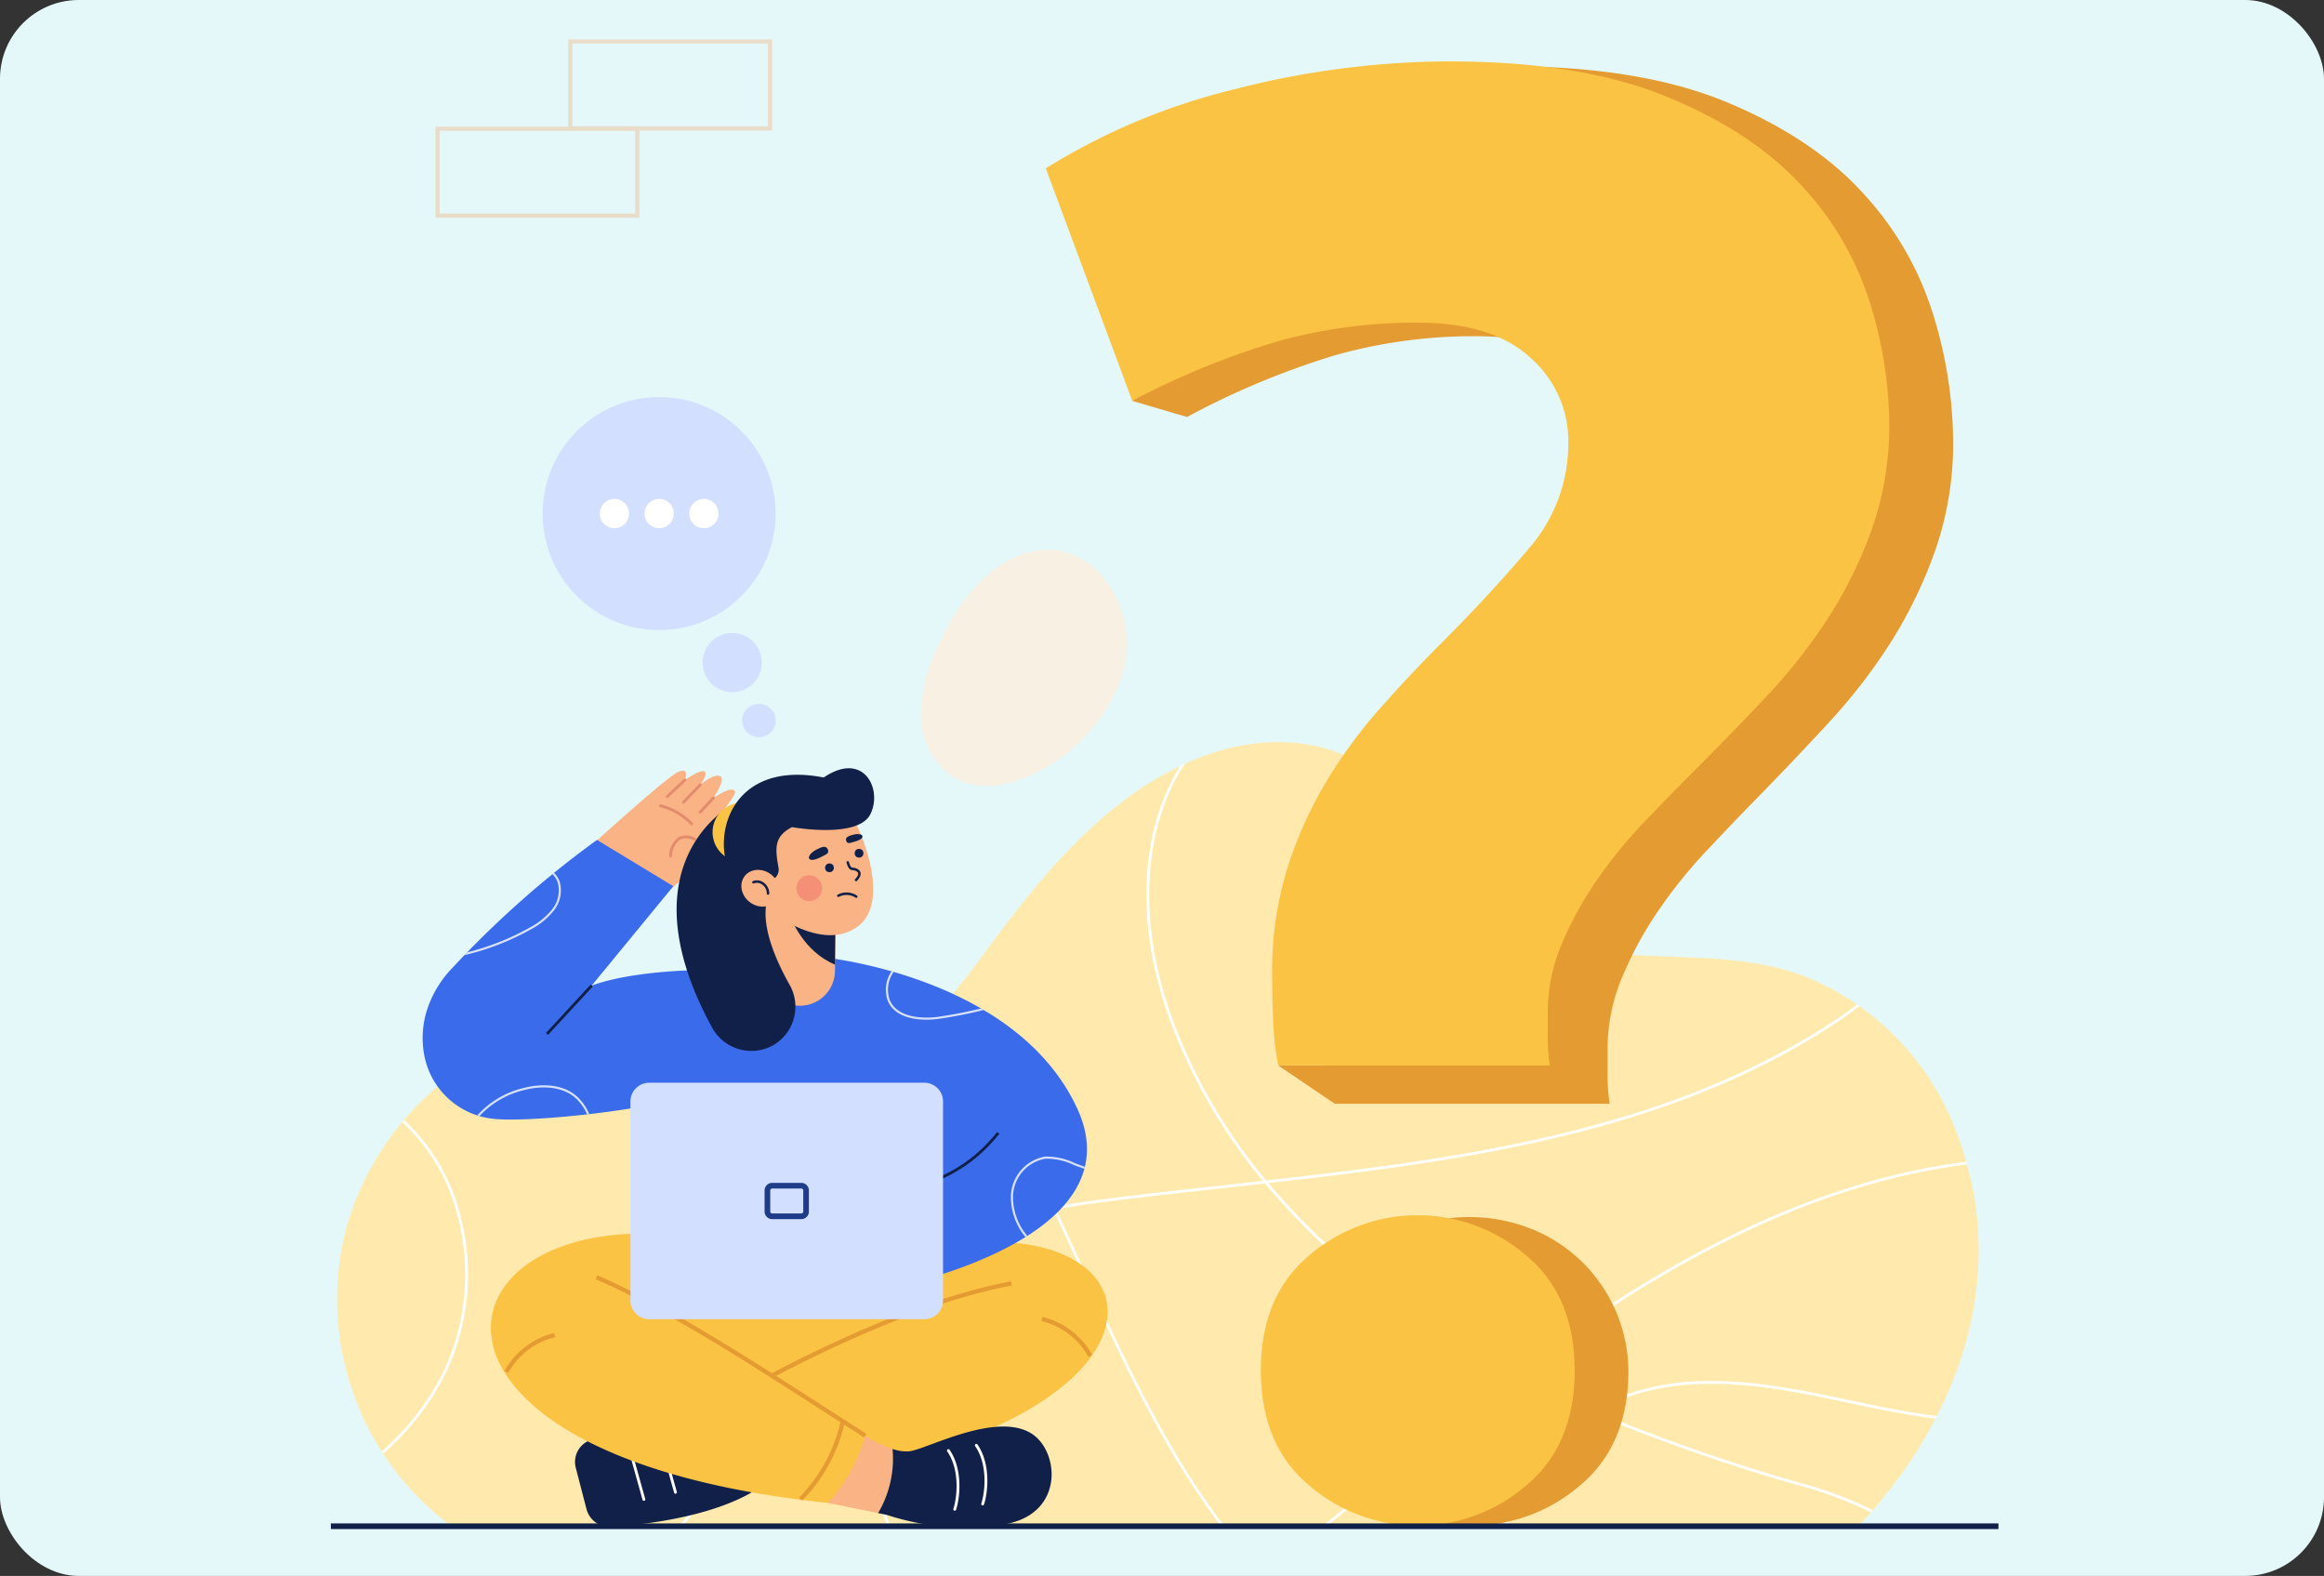 <svg xmlns="http://www.w3.org/2000/svg" width="295" height="200" viewBox="0 0 295 200">
  <rect x="0" y="0" width="295" height="200" fill="#333333" stroke="none"/>
  <g id="t4-i10" transform="translate(-1821 7367)">
    <rect id="Rectángulo_36457" data-name="Rectángulo 36457" width="295" height="200" rx="10" transform="translate(1821 -7367)" fill="#e5f8f9"/>
    <g id="Group_116071" data-name="Group 116071" transform="translate(1582.739 -7732.954)">
      <g id="Group_116047" data-name="Group 116047" transform="translate(281.02 435.719)">
        <g id="Group_116046" data-name="Group 116046" transform="translate(0 24.421)">
          <path id="Path_174063" data-name="Path 174063" d="M490.334,1039.418a34.135,34.135,0,0,0-18.1-17.679c-8.319-3.369-17.87-2.143-26.632-3.271-7.61-.98-13.1-4.377-17.644-10.417-4.354-5.787-8.257-12.2-15.376-14.874-5.625-2.115-12.019-1.529-17.61.675-10.3,4.062-18.081,12.7-24.634,21.3-5.982,7.855-10.862,16.456-21.928,16.737s-21.614-6.036-32.763-4.362c-14.735,2.212-27.006,14.478-29.578,29.082a35.914,35.914,0,0,0,14.027,34.76H478.673C491.764,1077.482,498.634,1058.3,490.334,1039.418Z" transform="translate(-285.545 -991.86)" fill="#ffe9ac"/>
          <g id="Group_116045" data-name="Group 116045" transform="translate(5.713 2.761)">
            <path id="Path_174064" data-name="Path 174064" d="M555.787,1303.889h.491a37.68,37.68,0,0,0,7.783-13.35,35.073,35.073,0,0,0-.326-24.157,69.629,69.629,0,0,0-5.745-10.6,68.054,68.054,0,0,1-5.8-10.745,23.975,23.975,0,0,1-1.342-4.966c-.123-.016-.246-.029-.37-.044a24.294,24.294,0,0,0,1.378,5.141,68.315,68.315,0,0,0,5.825,10.8,69.325,69.325,0,0,1,5.717,10.544,34.714,34.714,0,0,1,.319,23.909A37.267,37.267,0,0,1,555.787,1303.889Z" transform="translate(-518.139 -1207.141)" fill="#fff"/>
            <path id="Path_174065" data-name="Path 174065" d="M873.212,1092.258c3.679.784,7.225,1.487,10.654,1.929.059-.113.116-.227.174-.341-3.458-.439-7.036-1.148-10.753-1.94-5.659-1.206-11.785-2.511-17.86-2.511a31.7,31.7,0,0,0-11.1,1.834,22.65,22.65,0,0,0-3.929,1.91c-3.25-1.385-6.518-2.9-9.755-4.558,2.349-1.77,4.722-3.5,7.121-5.177,17.808-12.435,34.243-19.485,50.121-21.485-.032-.116-.065-.233-.1-.349-15.92,2.017-32.391,9.085-50.228,21.54-2.45,1.711-4.873,3.482-7.27,5.289a120.339,120.339,0,0,1-10.718-6.229,93.352,93.352,0,0,1-20.383-17.888c25.417-2.851,51.294-6.444,72.425-20.567.8-.536,1.691-1.169,2.612-1.886-.1-.073-.2-.144-.308-.215-.883.683-1.734,1.287-2.5,1.8-21.126,14.12-47.051,17.685-72.5,20.536a69.847,69.847,0,0,1-11.653-19.814c-4.483-11.874-4.246-23.527.649-31.97.213-.367.437-.728.669-1.085-.2.094-.407.191-.61.289q-.189.306-.37.616c-4.95,8.537-5.2,20.3-.675,32.278A70.122,70.122,0,0,0,798.483,1064q-2.21.247-4.416.49c-5.3.585-10.78,1.19-16.1,1.875-1.942.25-3.918.542-5.883.907-4.213-8.892-8.841-17.567-14.824-25.007-.085.085-.173.168-.259.252,5.931,7.383,10.531,15.994,14.718,24.823-8.572,1.635-16.9,4.708-21.341,11.862-4.151,6.68-4.147,15.915.011,27.447.144.4.292.792.442,1.182h.385c-.165-.427-.328-.859-.489-1.3-4.119-11.423-4.134-20.553-.044-27.136,4.392-7.068,12.67-10.1,21.195-11.716,1.487,3.146,2.924,6.319,4.352,9.471l.155.343c4.959,10.948,10.089,21.513,16.8,30.342h.448c-6.777-8.845-11.935-19.474-16.926-30.49l-.155-.343c-1.416-3.126-2.841-6.271-4.315-9.391,1.927-.356,3.865-.642,5.77-.887,5.318-.684,10.8-1.289,16.094-1.874q2.321-.256,4.65-.516a93.6,93.6,0,0,0,20.613,18.14,120.543,120.543,0,0,0,10.6,6.168c-6.108,4.62-12.05,9.481-17.852,14.228q-3.013,2.465-6.089,4.964h.569q2.9-2.351,5.747-4.686c5.842-4.779,11.826-9.675,17.978-14.323,3.219,1.656,6.468,3.166,9.7,4.549a26.769,26.769,0,0,0-10.207,12.458c-.273.662-.511,1.331-.732,2h.378c.208-.625.432-1.248.686-1.865a26.357,26.357,0,0,1,10.277-12.423,237.278,237.278,0,0,0,25.551,8.948l.287.085a49.377,49.377,0,0,1,9.415,3.491c.081-.093.163-.185.244-.278a49.235,49.235,0,0,0-9.557-3.557l-.287-.085a237.737,237.737,0,0,1-25.275-8.833,22.247,22.247,0,0,1,3.646-1.747C853.765,1088.115,864.1,1090.316,873.212,1092.258Z" transform="translate(-686.659 -1011.084)" fill="#fff"/>
            <path id="Path_174066" data-name="Path 174066" d="M335.059,1338.455a28.768,28.768,0,0,1-1.942,19.236,33.117,33.117,0,0,1-7.8,10.074c.065.1.132.2.2.3a33.487,33.487,0,0,0,7.924-10.219,29.131,29.131,0,0,0,1.968-19.48,24.725,24.725,0,0,0-7.262-12.632l-.232.275A24.373,24.373,0,0,1,335.059,1338.455Z" transform="translate(-325.318 -1280.541)" fill="#fff"/>
          </g>
        </g>
        <path id="Path_174067" data-name="Path 174067" d="M824.282,824.7a13.423,13.423,0,0,1,2.806,13.547,21.74,21.74,0,0,1-9.73,11.35c-3.539,2.06-8.156,3.2-11.636,1.039A9.434,9.434,0,0,1,801.7,842.8a20.361,20.361,0,0,1,2.225-8.824c1.792-3.923,4.2-7.728,7.8-10.114C816.673,820.576,821.275,821.627,824.282,824.7Z" transform="translate(-727.554 -821.845)" fill="#f7f0e3"/>
      </g>
      <g id="Group_116048" data-name="Group 116048" transform="translate(293.526 370.954)">
        <path id="Path_174068" data-name="Path 174068" d="M515.832,382.526h-25.9V370.954h25.9Zm-25.365-.539h24.826V371.493H490.467Z" transform="translate(-473.076 -370.954)" fill="#e9ddca"/>
        <path id="Path_174069" data-name="Path 174069" d="M398.511,459.569h-25.9V448h25.9Zm-25.365-.539h24.826V448.536H373.146Z" transform="translate(-372.607 -436.931)" fill="#e9ddca"/>
      </g>
      <g id="Group_116051" data-name="Group 116051" transform="translate(371.016 373.747)">
        <g id="Group_116049" data-name="Group 116049" transform="translate(0 0)">
          <path id="Path_174070" data-name="Path 174070" d="M1065.421,426.21a40.032,40.032,0,0,0-8.85-15.379q-6.348-7.022-17.314-11.6t-27.868-4.585a109.03,109.03,0,0,0-27.481,3.636,81.665,81.665,0,0,0-24.315,10.391l8.945,24.559-4.794,3.884,6.953,2.043a102.1,102.1,0,0,1,18.759-7.826,64.86,64.86,0,0,1,17.968-2.424q9.509,0,14.4,4.585a14.632,14.632,0,0,1,4.885,11.067,21.236,21.236,0,0,1-5.015,13.9q-5.032,6.074-11.1,12.279-4.219,4.308-8.188,8.9a63.867,63.867,0,0,0-7,9.855,53.579,53.579,0,0,0-4.886,11.33,46.508,46.508,0,0,0-1.849,13.623c0,1.625.034,3.557.129,5.806.016.415.038.819.063,1.218h-6.573l7.173,4.851h34.878a23.173,23.173,0,0,1-.267-3.777v-3.241a23.428,23.428,0,0,1,1.849-9.038,46.743,46.743,0,0,1,4.627-8.5,62.8,62.8,0,0,1,6.21-7.685q3.432-3.65,6.606-6.886,4.219-4.308,8.713-9.17a72.089,72.089,0,0,0,7.93-10.25,57.588,57.588,0,0,0,5.677-11.743,41.339,41.339,0,0,0,2.253-13.895A55.57,55.57,0,0,0,1065.421,426.21Z" transform="translate(-952.769 -394.033)" fill="#e49b31"/>
          <path id="Path_174071" data-name="Path 174071" d="M959.362,423.558A65.366,65.366,0,0,0,941.6,425.9a102.106,102.106,0,0,0-18.539,7.574l-10.974-29.5a81.6,81.6,0,0,1,24.03-10.056,109.9,109.9,0,0,1,27.158-3.519q16.7,0,27.541,4.437t17.111,11.229a38.554,38.554,0,0,1,8.747,14.884,52.752,52.752,0,0,1,2.482,15.4,39.255,39.255,0,0,1-2.227,13.447,55.255,55.255,0,0,1-5.61,11.365,69.974,69.974,0,0,1-7.837,9.92q-4.437,4.7-8.611,8.874-3.137,3.137-6.528,6.664a61.033,61.033,0,0,0-6.137,7.438,44.942,44.942,0,0,0-4.573,8.228,22.267,22.267,0,0,0-1.828,8.747v3.137a21.974,21.974,0,0,0,.264,3.655H941.6a36.53,36.53,0,0,1-.655-5.874c-.094-2.176-.128-4.046-.128-5.619a44.136,44.136,0,0,1,1.828-13.184,51.3,51.3,0,0,1,4.828-10.965,61.831,61.831,0,0,1,6.919-9.537q3.914-4.437,8.092-8.611,6.005-6.005,10.974-11.883a20.3,20.3,0,0,0,4.956-13.447A14.03,14.03,0,0,0,973.591,428Q968.759,423.559,959.362,423.558Z" transform="translate(-912.092 -390.399)" fill="#fbc343"/>
        </g>
        <g id="Group_116050" data-name="Group 116050" transform="translate(27.294 146.432)">
          <path id="Path_174072" data-name="Path 174072" d="M1189.442,1430.889q0,9.432-6.107,14.563a21.139,21.139,0,0,1-27.628,0q-6.1-5.135-6.1-14.563t6.1-14.563a21.223,21.223,0,0,1,22.876-2.755A19.611,19.611,0,0,1,1189.442,1430.889Z" transform="translate(-1142.785 -1411.188)" fill="#e49b31"/>
          <path id="Path_174073" data-name="Path 174073" d="M1141.942,1429.549q0,9.432-6.107,14.563a21.139,21.139,0,0,1-27.627,0q-6.1-5.135-6.1-14.563t6.1-14.563a21.139,21.139,0,0,1,27.627,0Q1141.942,1420.131,1141.942,1429.549Z" transform="translate(-1102.108 -1409.848)" fill="#fbc343"/>
        </g>
      </g>
      <g id="Group_116070" data-name="Group 116070" transform="translate(291.911 410.216)">
        <g id="Group_116054" data-name="Group 116054" transform="translate(9.104 0)">
          <circle id="Ellipse_5561" data-name="Ellipse 5561" cx="3.756" cy="3.756" r="3.756" transform="matrix(0.184, -0.983, 0.983, 0.184, 25.8, 42.827)" fill="#d3dfff"/>
          <ellipse id="Ellipse_5562" data-name="Ellipse 5562" cx="2.113" cy="2.128" rx="2.113" ry="2.128" transform="translate(31.098 48.867) rotate(-79.386)" fill="#d3dfff"/>
          <g id="Group_116053" data-name="Group 116053">
            <circle id="Ellipse_5563" data-name="Ellipse 5563" cx="14.789" cy="14.789" r="14.789" transform="translate(0 20.915) rotate(-45)" fill="#d3dfff"/>
            <g id="Group_116052" data-name="Group 116052" transform="translate(13.373 19.052)">
              <circle id="Ellipse_5564" data-name="Ellipse 5564" cx="1.863" cy="1.863" r="1.863" fill="#fff"/>
              <circle id="Ellipse_5565" data-name="Ellipse 5565" cx="1.863" cy="1.863" r="1.863" transform="translate(5.679)" fill="#fff"/>
              <circle id="Ellipse_5566" data-name="Ellipse 5566" cx="1.863" cy="1.863" r="1.863" transform="translate(11.357)" fill="#fff"/>
            </g>
          </g>
        </g>
        <g id="Group_116069" data-name="Group 116069" transform="translate(0 53.238)">
          <g id="Group_116057" data-name="Group 116057" transform="translate(8.662 58.83)">
            <g id="Group_116055" data-name="Group 116055" transform="translate(10.671 24.223)">
              <path id="Path_174074" data-name="Path 174074" d="M496.052,1598.808l1.382,5.327a3.052,3.052,0,0,0,3.19,2.227c4.531-.308,13.945-1.418,19.347-5.4l-1.536-7.678c-7.429-.42-14.376-.006-20.392,2.019A2.942,2.942,0,0,0,496.052,1598.808Z" transform="translate(-495.961 -1593.136)" fill="#102048"/>
              <path id="Path_174075" data-name="Path 174075" d="M544.743,1620.4a.18.18,0,0,1-.173-.131l-1.855-6.643a.18.18,0,1,1,.346-.1l1.855,6.643a.179.179,0,0,1-.125.221A.175.175,0,0,1,544.743,1620.4Z" transform="translate(-535.993 -1610.483)" fill="#fff"/>
              <path id="Path_174076" data-name="Path 174076" d="M572.659,1614.145a.18.18,0,0,1-.173-.131l-1.855-6.643a.18.18,0,1,1,.346-.1l1.855,6.643a.18.18,0,0,1-.173.228Z" transform="translate(-559.9 -1605.13)" fill="#fff"/>
            </g>
            <path id="Path_174077" data-name="Path 174077" d="M514.276,1425.6l-17.266,5.124,12.822,17.569,18.408,1.464,25.391-10.736-9.649-14.519Z" transform="translate(-486.188 -1424.498)" fill="#fbc343"/>
            <path id="Path_174078" data-name="Path 174078" d="M642.284,1435.525c37.917-11.225,44.011,22.286-15.15,28.387a28.619,28.619,0,0,1-5.5-9.842l31.242-14.438Z" transform="translate(-592.91 -1431.987)" fill="#fbc343"/>
            <path id="Path_174079" data-name="Path 174079" d="M719.583,1606.261a16.41,16.41,0,0,1-3.473-1.69l-6.094,1.911,1.4,6.629,6.33,1.286A13.609,13.609,0,0,0,719.583,1606.261Z" transform="translate(-668.599 -1578.706)" fill="#f9b384"/>
            <path id="Path_174080" data-name="Path 174080" d="M620.962,1484.247l-.271-.466c6.518-3.788,23.212-12.888,37.436-15.572l.1.53C644.085,1471.408,627.455,1480.473,620.962,1484.247Z" transform="translate(-592.103 -1461.931)" fill="#e49b31"/>
            <path id="Path_174081" data-name="Path 174081" d="M449.755,1426.929c-35.293-6.71-44.434,27.208,14.727,33.308a21.49,21.49,0,0,0,4.7-8.54,269.335,269.335,0,0,0-30.384-17.366Z" transform="translate(-421.667 -1425.831)" fill="#fbc343"/>
            <path id="Path_174082" data-name="Path 174082" d="M548.322,1483.49c-1.679-1.068-3.428-2.2-5.28-3.394-9.3-6-19.835-12.807-28.788-16.686l.214-.494c8.994,3.9,19.551,10.714,28.866,16.728,1.851,1.2,3.6,2.325,5.277,3.392Z" transform="translate(-500.955 -1457.397)" fill="#e49b31"/>
            <path id="Path_174083" data-name="Path 174083" d="M434.127,1519.006l-.472-.26a9.9,9.9,0,0,1,6.307-4.808l.144.519A9.264,9.264,0,0,0,434.127,1519.006Z" transform="translate(-431.933 -1501.091)" fill="#e49b31"/>
            <path id="Path_174084" data-name="Path 174084" d="M914.123,1504.791a9.265,9.265,0,0,0-5.979-4.549l.144-.519a9.9,9.9,0,0,1,6.307,4.808Z" transform="translate(-838.267 -1488.917)" fill="#e49b31"/>
            <path id="Path_174085" data-name="Path 174085" d="M694.384,1601.584l-.394-.367a20.176,20.176,0,0,0,5.3-9.759l.527.11A20.7,20.7,0,0,1,694.384,1601.584Z" transform="translate(-654.874 -1567.476)" fill="#e49b31"/>
            <g id="Group_116056" data-name="Group 116056" transform="translate(49.145 24.713)">
              <path id="Path_174086" data-name="Path 174086" d="M783.253,1597.418c-4.522-2.794-13.288,2.033-15.488,2.278a5.3,5.3,0,0,1-2.113-.3,13.609,13.609,0,0,1-1.839,8.137l1.075.218a31.656,31.656,0,0,0,15.319,1.139C787.485,1607.422,786.808,1599.614,783.253,1597.418Z" transform="translate(-763.812 -1596.551)" fill="#102048"/>
              <path id="Path_174087" data-name="Path 174087" d="M850.362,1619.64a.182.182,0,0,1-.054-.008.179.179,0,0,1-.117-.225c.537-1.7.772-5.047-.784-7.295a.18.18,0,0,1,.3-.2c1.629,2.354,1.39,5.839.832,7.608A.18.18,0,0,1,850.362,1619.64Z" transform="translate(-837.085 -1609.635)" fill="#fff"/>
              <path id="Path_174088" data-name="Path 174088" d="M825.675,1624.328a.181.181,0,0,1-.054-.008.179.179,0,0,1-.117-.225c.537-1.7.771-5.048-.784-7.3a.179.179,0,0,1,.3-.2c1.629,2.354,1.39,5.839.831,7.607A.179.179,0,0,1,825.675,1624.328Z" transform="translate(-815.943 -1613.649)" fill="#fff"/>
            </g>
          </g>
          <g id="Group_116065" data-name="Group 116065">
            <g id="Group_116059" data-name="Group 116059" transform="translate(20.01 0.317)">
              <path id="Path_174089" data-name="Path 174089" d="M511.167,1033.015s8.889-7.558,8.559-8.995c-.235-1.026-2.753.479-2.753.479s3.531-4.189,3.352-4.7c-.321-.909-2.763.786-2.763.786s1.651-2.376.862-2.763-2.51,1.077-2.51,1.077,1.005-1.319.533-1.665-2.51,1.077-2.51,1.077.731-1.663-.822-1.033-12.444,10.625-12.444,10.625Z" transform="translate(-500.671 -1017.136)" fill="#f9b384"/>
              <g id="Group_116058" data-name="Group 116058" transform="translate(10.003 0.996)">
                <path id="Path_174090" data-name="Path 174090" d="M574.442,1049.478a.179.179,0,0,1-.121-.047,8.154,8.154,0,0,0-3.882-2.25.179.179,0,1,1,.106-.343,8.439,8.439,0,0,1,4.018,2.328.18.18,0,0,1-.121.312Z" transform="translate(-570.312 -1043.561)" fill="#e28b6d"/>
                <path id="Path_174091" data-name="Path 174091" d="M579.346,1077.118l-.025,0a.18.18,0,0,1-.153-.2,3.012,3.012,0,0,1,1.2-2.388,2.33,2.33,0,0,1,2.1.093.18.18,0,1,1-.142.33,2,2,0,0,0-1.78-.11,2.743,2.743,0,0,0-1.023,2.124A.179.179,0,0,1,579.346,1077.118Z" transform="translate(-577.895 -1067.1)" fill="#e28b6d"/>
                <path id="Path_174092" data-name="Path 174092" d="M576.43,1026.531a.179.179,0,0,1-.123-.31l2.23-2.1a.18.18,0,1,1,.246.261l-2.23,2.1A.178.178,0,0,1,576.43,1026.531Z" transform="translate(-575.397 -1024.07)" fill="#e28b6d"/>
                <path id="Path_174093" data-name="Path 174093" d="M590.8,1030.756a.18.18,0,0,1-.13-.3l2.142-2.232a.18.18,0,0,1,.259.249l-2.142,2.232A.179.179,0,0,1,590.8,1030.756Z" transform="translate(-587.707 -1027.576)" fill="#e28b6d"/>
                <path id="Path_174094" data-name="Path 174094" d="M605.492,1042.065a.18.18,0,0,1-.131-.3l1.681-1.8a.18.18,0,0,1,.263.245l-1.681,1.8A.18.18,0,0,1,605.492,1042.065Z" transform="translate(-600.285 -1037.629)" fill="#e28b6d"/>
              </g>
            </g>
            <g id="Group_116060" data-name="Group 116060" transform="translate(0 9.094)">
              <path id="Path_174095" data-name="Path 174095" d="M592.339,1224.165l-32.5,1.257L556.25,1195.8s10.88-10.319,15.065-14.119l7.066-.362C600.305,1191.28,596.715,1203.727,592.339,1224.165Z" transform="translate(-528.257 -1166.51)" fill="#3a6bea"/>
              <path id="Path_174096" data-name="Path 174096" d="M710.329,1181.315s25.082,2.145,32.99,19.329c7.737,16.815-24.059,22.8-24.059,22.8Z" transform="translate(-660.204 -1166.51)" fill="#3a6bea"/>
              <path id="Path_174097" data-name="Path 174097" d="M382.818,1096.732l10.365-12.613-9.692-5.874A126.4,126.4,0,0,0,365,1094.634a13.686,13.686,0,0,0-3.18,5.5,11.83,11.83,0,0,0-.3,5.161h0a9.965,9.965,0,0,0,8.806,8.343c3.949.462,19.032-.718,31.241-4.309l3.591-13.859C403.312,1094.42,389.6,1094.239,382.818,1096.732Z" transform="translate(-361.364 -1078.245)" fill="#3a6bea"/>
            </g>
            <g id="Group_116061" data-name="Group 116061" transform="translate(5.297 13.266)" opacity="0.8">
              <path id="Path_174098" data-name="Path 174098" d="M782.84,1199.291l.162-.037c-.113-.067-.227-.132-.341-.2a54.376,54.376,0,0,1-5.6,1.081c-1.124.135-4.877.383-5.974-2.118a3.918,3.918,0,0,1,.484-3.6l-.269-.077a4.157,4.157,0,0,0-.462,3.784c1.171,2.672,5.083,2.418,6.253,2.277A55.531,55.531,0,0,0,782.84,1199.291Z" transform="translate(-717.081 -1181.839)" fill="#fff"/>
              <path id="Path_174099" data-name="Path 174099" d="M889.264,1358.727a8.328,8.328,0,0,0-3.738-.819,5.245,5.245,0,0,0-4.355,5.032,7.893,7.893,0,0,0,1.856,5.182l.229-.144a7.635,7.635,0,0,1-1.816-5.025,4.97,4.97,0,0,1,4.111-4.777,8.036,8.036,0,0,1,3.615.8c.437.169.88.339,1.331.483.023-.087.046-.174.067-.262C890.125,1359.058,889.691,1358.892,889.264,1358.727Z" transform="translate(-811.799 -1321.893)" fill="#fff"/>
              <path id="Path_174100" data-name="Path 174100" d="M422.217,1296.351c-1.566-1.3-4-1.641-6.674-.95a11.518,11.518,0,0,0-5.835,3.455c.092.03.183.063.276.091a11.3,11.3,0,0,1,5.626-3.285c2.59-.671,4.937-.343,6.436.9a5.847,5.847,0,0,1,1.582,2.179l.278-.032A6.156,6.156,0,0,0,422.217,1296.351Z" transform="translate(-408.06 -1268.082)" fill="#fff"/>
              <path id="Path_174101" data-name="Path 174101" d="M398.243,1117.745a32.488,32.488,0,0,0,8.438-3.274,9.217,9.217,0,0,0,2.917-2.384,4.094,4.094,0,0,0,.749-3.646,2.851,2.851,0,0,0-.731-1.152l-.207.17a2.6,2.6,0,0,1,.682,1.067,3.826,3.826,0,0,1-.71,3.4,8.973,8.973,0,0,1-2.835,2.31,31.824,31.824,0,0,1-7.953,3.144Z" transform="translate(-398.243 -1107.289)" fill="#fff"/>
            </g>
            <g id="Group_116063" data-name="Group 116063" transform="translate(32.238)">
              <path id="Path_174102" data-name="Path 174102" d="M672.242,1132.746l0,.46-.073,7.143-.009.774a4.448,4.448,0,0,1-8.9,0l-.086-8.828Z" transform="translate(-652.059 -1115.434)" fill="#f9b384"/>
              <path id="Path_174103" data-name="Path 174103" d="M692.431,1138.662l-.073,7.143c-3.97-1.616-5.6-5.914-5.6-5.914Z" transform="translate(-672.253 -1120.889)" fill="#102048"/>
              <path id="Path_174104" data-name="Path 174104" d="M668.339,1048.148c1.423,1.707,5.577,11.382,1.366,14.682-4.739,3.714-11.951-2.39-11.951-2.39l-.967-11.268,6.26-1.65Z" transform="translate(-646.59 -1042.841)" fill="#f9b384"/>
              <path id="Path_174105" data-name="Path 174105" d="M592.808,1047.559s-13.885,7.242-2.564,28.117a5.687,5.687,0,0,0,7.43,2.543h0a5.632,5.632,0,0,0,2.47-7.865c-1.852-3.29-3.639-7.526-2.876-10.679Z" transform="translate(-585.801 -1042.872)" fill="#102048"/>
              <circle id="Ellipse_5567" data-name="Ellipse 5567" cx="3.756" cy="3.756" r="3.756" transform="translate(3.006 8.115) rotate(-45)" fill="#fbc343"/>
              <path id="Path_174106" data-name="Path 174106" d="M634.5,1027.558c-.406-2.343-.653-3.95,1.715-5.158,0,0,8.347,1.518,9.94-1.631s-.835-8.119-5.918-4.666c-13.013-2.542-14.758,9.636-10.813,13.7l3.894-.6A1.418,1.418,0,0,0,634.5,1027.558Z" transform="translate(-621.566 -1014.931)" fill="#102048"/>
              <g id="Group_116062" data-name="Group 116062" transform="translate(16.793 8.353)">
                <circle id="Ellipse_5568" data-name="Ellipse 5568" cx="0.555" cy="0.555" r="0.555" transform="translate(2.054 3.726)" fill="#102048"/>
                <circle id="Ellipse_5569" data-name="Ellipse 5569" cx="0.555" cy="0.555" r="0.555" transform="translate(5.81 1.877)" fill="#102048"/>
                <path id="Path_174107" data-name="Path 174107" d="M737.131,1099.5a.157.157,0,0,1-.114-.265c.223-.234.466-.564.364-.8s-.556-.355-.762-.355c-.443,0-.655-.788-.693-.945a.157.157,0,0,1,.305-.074c.081.333.264.705.388.705.212,0,.86.1,1.051.545.136.318-.006.7-.425,1.143A.157.157,0,0,1,737.131,1099.5Z" transform="translate(-731.151 -1093.515)" fill="#102048"/>
                <path id="Path_174108" data-name="Path 174108" d="M730.034,1125.323a.157.157,0,0,1-.088-.027,2.1,2.1,0,0,0-2.11-.108.157.157,0,0,1-.157-.272,2.389,2.389,0,0,1,2.443.12.157.157,0,0,1-.088.287Z" transform="translate(-724.026 -1117.228)" fill="#102048"/>
                <path id="Path_174109" data-name="Path 174109" d="M705.076,1084.611c.316.594-.234.713-.879,1.056s-1.3.468-1.455.184.25-.791.894-1.133S704.831,1084.151,705.076,1084.611Z" transform="translate(-702.71 -1082.733)" fill="#102048"/>
                <path id="Path_174110" data-name="Path 174110" d="M735.447,1073.891c.139.531.534.3,1.11.148s1.04-.44.974-.693-.586-.336-1.161-.186S735.34,1073.48,735.447,1073.891Z" transform="translate(-730.731 -1073.085)" fill="#102048"/>
              </g>
              <circle id="Ellipse_5570" data-name="Ellipse 5570" cx="1.636" cy="1.636" r="1.636" transform="matrix(0.735, -0.678, 0.678, 0.735, 14.528, 15.13)" fill="#eb5d60" opacity="0.4"/>
              <ellipse id="Ellipse_5571" data-name="Ellipse 5571" cx="2.216" cy="2.518" rx="2.216" ry="2.518" transform="matrix(0.611, -0.792, 0.792, 0.611, 7.28, 15.445)" fill="#f9b384"/>
              <path id="Path_174111" data-name="Path 174111" d="M654.575,1115.778a.157.157,0,0,1-.157-.157,1.377,1.377,0,0,0-.6-1.147,1.108,1.108,0,0,0-1.033-.137.157.157,0,0,1-.119-.291,1.422,1.422,0,0,1,1.326.167,1.691,1.691,0,0,1,.744,1.408A.157.157,0,0,1,654.575,1115.778Z" transform="translate(-642.974 -1099.727)" fill="#102048"/>
            </g>
            <g id="Group_116064" data-name="Group 116064" transform="translate(15.652 27.459)">
              <rect id="Rectangle_37238" data-name="Rectangle 37238" width="8.352" height="0.359" transform="translate(0 6.133) rotate(-47.248)" fill="#102048"/>
              <path id="Path_174112" data-name="Path 174112" d="M787.241,1344.007l-.1-.343c4.127-1.258,8.132-2.763,11.762-7.3l.28.224C795.485,1341.206,791.424,1342.733,787.241,1344.007Z" transform="translate(-741.631 -1317.651)" fill="#102048"/>
            </g>
          </g>
          <g id="Group_116068" data-name="Group 116068" transform="translate(26.377 39.909)">
            <g id="Group_116066" data-name="Group 116066">
              <path id="Path_174113" data-name="Path 174113" d="M582.394,1292.776H547.286a2.385,2.385,0,0,0-2.286,2.473v25.066a2.385,2.385,0,0,0,2.286,2.473h35.108a2.385,2.385,0,0,0,2.286-2.473v-25.066A2.385,2.385,0,0,0,582.394,1292.776Z" transform="translate(-545 -1292.776)" fill="#d3dfff"/>
            </g>
            <g id="Group_116067" data-name="Group 116067" transform="translate(17.027 12.704)">
              <path id="Path_174114" data-name="Path 174114" d="M668.208,1381.936a.252.252,0,0,1,.241.261v2.646a.252.252,0,0,1-.241.261H664.5a.252.252,0,0,1-.241-.261V1382.2a.252.252,0,0,1,.241-.261h3.707m0-.718H664.5a.971.971,0,0,0-.96.979v2.646a.971.971,0,0,0,.96.979h3.707a.971.971,0,0,0,.96-.979V1382.2a.971.971,0,0,0-.96-.979Z" transform="translate(-663.542 -1381.218)" fill="#1f3c88"/>
            </g>
          </g>
        </g>
      </g>
      <rect id="Rectangle_37239" data-name="Rectangle 37239" width="211.676" height="0.718" transform="translate(280.261 559.29)" fill="#102048"/>
    </g>
  </g>
</svg>
